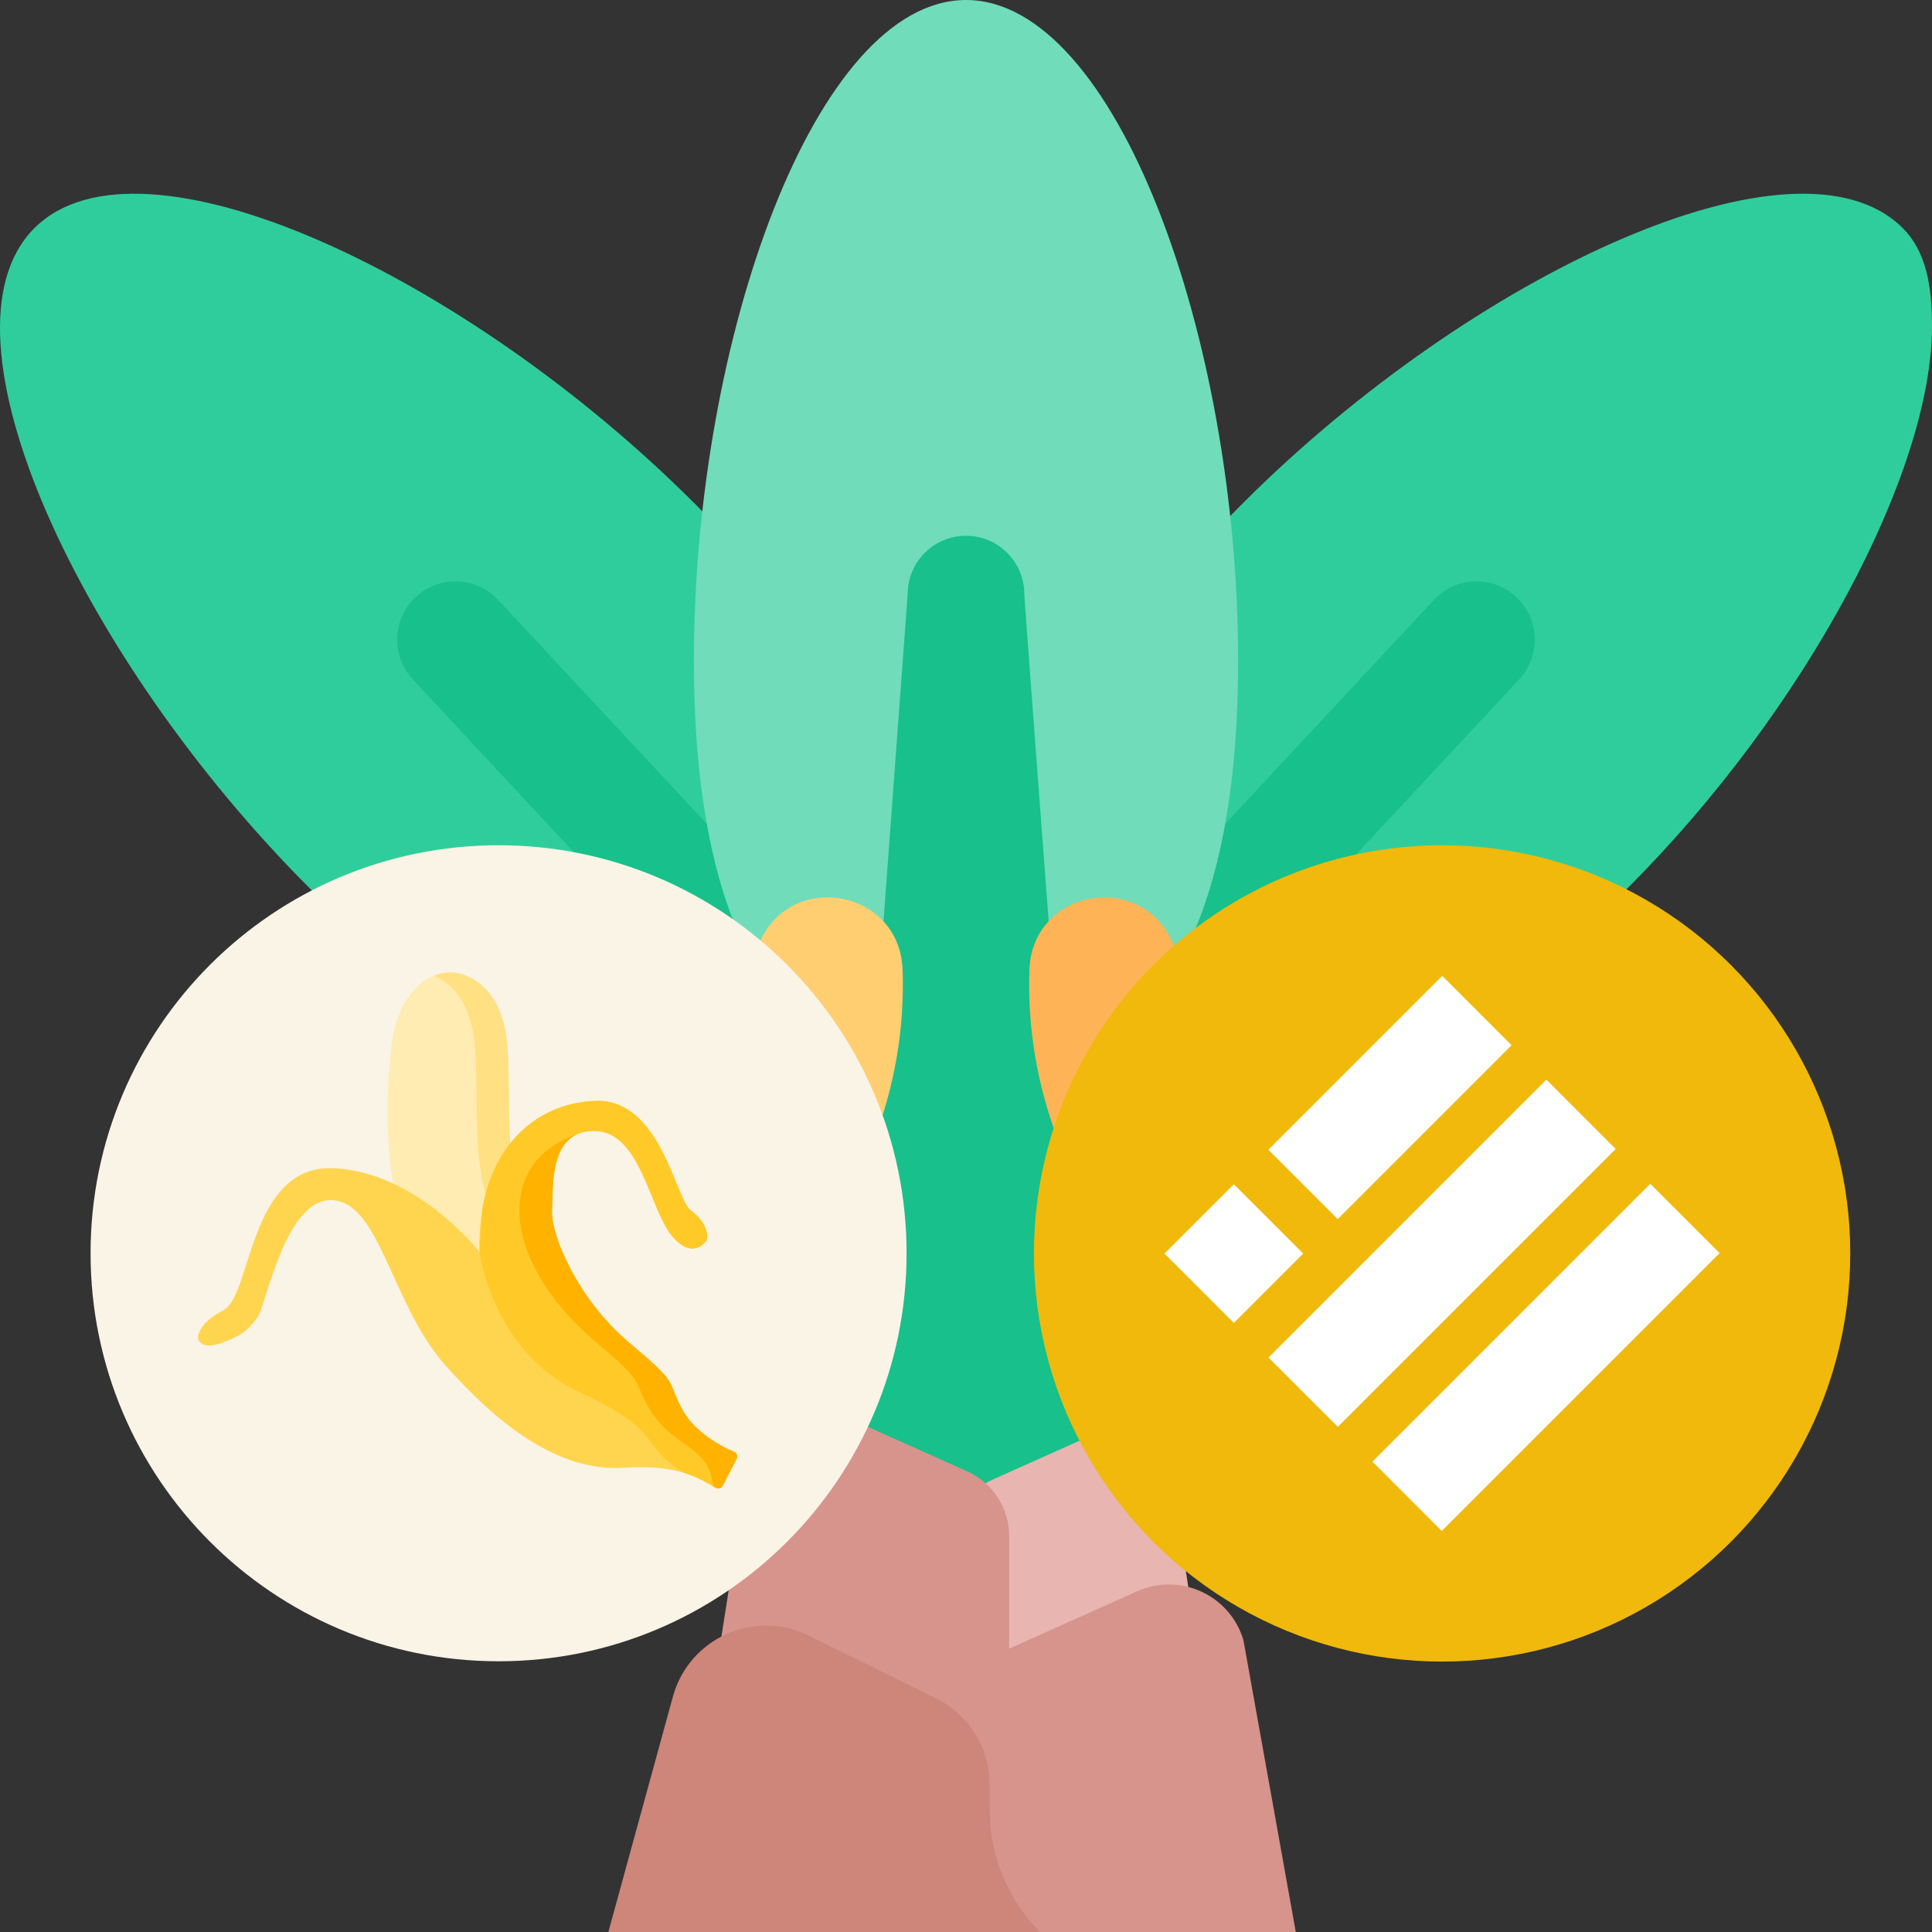 <?xml version="1.0" encoding="UTF-8" standalone="no"?>
<svg
   xmlns:dc="http://purl.org/dc/elements/1.1/"
   xmlns:cc="http://creativecommons.org/ns#"
   xmlns:rdf="http://www.w3.org/1999/02/22-rdf-syntax-ns#"
   xmlns:svg="http://www.w3.org/2000/svg"
   xmlns="http://www.w3.org/2000/svg"
   xmlns:sodipodi="http://sodipodi.sourceforge.net/DTD/sodipodi-0.dtd"
   xmlns:inkscape="http://www.inkscape.org/namespaces/inkscape"
   width="512"
   height="512"
   viewBox="0 0 497 497"
   id="Capa_1"
   overflow="hidden"
   version="1.1"
   sodipodi:docname="banana-busd.svg"
   inkscape:version="1.0.2 (e86c870879, 2021-01-15)">
  <rect x="0" y="0" width="497" height="497" fill="#333333" stroke="none"/>
  <defs
     id="defs982">
    <clipPath
       id="clip0">
      <rect
         x="87"
         y="109"
         width="502"
         height="502"
         id="rect1632" />
    </clipPath>
    <clipPath
       id="clip1">
      <rect
         x="154"
         y="180"
         width="331"
         height="331"
         id="rect1635" />
    </clipPath>
    <clipPath
       id="clip2">
      <rect
         x="154"
         y="180"
         width="331"
         height="331"
         id="rect1638" />
    </clipPath>
    <clipPath
       id="clip3">
      <rect
         x="154"
         y="180"
         width="331"
         height="331"
         id="rect1641" />
    </clipPath>
  </defs>
  <sodipodi:namedview
     pagecolor="#ffffff"
     bordercolor="#666666"
     borderopacity="1"
     objecttolerance="10"
     gridtolerance="10"
     guidetolerance="10"
     inkscape:pageopacity="0"
     inkscape:pageshadow="2"
     inkscape:window-width="1920"
     inkscape:window-height="1001"
     id="namedview980"
     showgrid="false"
     inkscape:zoom="1.1462864"
     inkscape:cx="61.932786"
     inkscape:cy="268.95667"
     inkscape:window-x="2391"
     inkscape:window-y="489"
     inkscape:window-maximized="1"
     inkscape:current-layer="Capa_1" />
  <g
     id="g977">
    <g
       id="g965">
      <path
         d="M130.036 232.669C113.048 240.59 95.322 244.983 77.68 246.151 59.392 247.361 55.293 272.261 72.287 279.126 96.704 288.989 124.99 289.086 150.744 277.077Z"
         fill="#FFB357"
         id="path935" />
      <path
         d="M419.32 246.151C401.678 244.983 383.951 240.59 366.964 232.669L346.256 277.077C372.01 289.086 400.295 288.989 424.713 279.126 441.707 272.262 437.609 247.362 419.32 246.151Z"
         fill="#FFCE71"
         id="path937" />
      <path
         d="M178.556 129.396C237.135 187.975 234.177 229.339 206.84 256.675 179.503 284.011 138.139 286.969 79.561 228.391 20.983 169.813-18.486 86.022 8.851 58.685 36.188 31.348 119.978 70.817 178.556 129.396Z"
         fill="#30CD9C"
         id="path939" />
      <path
         d="M319.777 129.396C261.198 187.975 264.156 229.339 291.493 256.675 318.83 284.011 360.194 286.969 418.772 228.391 464.517 182.645 497 121.526 497 83.921 497 73.416 495.471 64.674 489.482 58.685 462.146 31.348 378.355 70.817 319.777 129.396Z"
         fill="#30CD9C"
         id="path941" />
      <g
         fill="#18C08B"
         id="g947">
        <path
           d="M389.92 153.458C383.794 147.882 374.306 148.328 368.731 154.456L291.727 237.095 312.964 258.332 390.919 174.648C396.494 168.521 396.047 159.034 389.92 153.458Z"
           id="path943" />
        <path
           d="M107.08 153.458C100.953 159.034 100.506 168.52 106.082 174.647L184.037 258.331 205.274 237.094 128.27 154.455C122.694 148.328 113.206 147.882 107.08 153.458Z"
           id="path945" />
      </g>
      <path
         d="M318.5 170C318.5 252.843 287.16 280 248.5 280 209.84 280 178.5 252.843 178.5 170 178.5 87.157 209.84 0 248.5 0 287.16 0 318.5 87.157 318.5 170Z"
         fill="#70DCBA"
         id="path949" />
      <path
         d="M263.5 152.826C263.5 144.542 256.784 137.826 248.5 137.826 240.216 137.826 233.5 144.542 233.5 152.826L213.5 423.383 283.5 423.383C283.5 417.185 263.5 155.274 263.5 152.826Z"
         fill="#18C08B"
         id="path951" />
      <g
         id="g963">
        <g
           id="g957">
          <path
             d="M255.183 380.704 280.763 369.244C288.98 365.563 298.56 369.953 301.137 378.58L311.177 444.156 246.372 444.156 246.372 394.305C246.373 388.432 249.823 383.106 255.183 380.704Z"
             fill="#E8B5B1"
             id="path953" />
          <path
             d="M248.827 378.5 217.555 364.49C207.203 359.853 194.206 365.608 192.272 378.382L180.373 454.157 259.598 454.157 259.598 395.129C259.598 387.947 255.38 381.436 248.827 378.5Z"
             fill="#D6948C"
             id="path955" />
        </g>
        <path
           d="M258.196 424.739 292.523 409.36C303.55 404.42 316.406 410.311 319.863 421.888L333.336 497 246.372 497 246.372 442.991C246.373 435.109 251.002 427.962 258.196 424.739Z"
           fill="#D6948C"
           id="path959" />
        <path
           d="M254.598 465.733 254.598 459.156C254.598 449.358 248.843 440.474 239.901 436.468L207.231 420.351C193.524 414.21 177.544 421.533 173.245 435.925L156.498 497 267.549 497C259.256 488.708 254.598 477.46 254.598 465.733Z"
           fill="#CE857A"
           id="path961" />
      </g>
    </g>
    <g
       fill="#FCE3A0"
       id="g971">
      <path
         d="M196.422 260.398C202.146 242.881 179.932 229.564 167.179 242.866 154.712 255.87 139.672 266.827 122.363 274.898 105.054 282.969 86.993 287.447 69.017 288.639 50.629 289.858 46.552 315.435 63.65 322.31 88.504 332.303 117.272 332.378 143.47 320.161 169.667 307.946 188.101 285.861 196.422 260.398Z"
         id="path967" />
      <path
         d="M300.578 260.398C294.854 242.881 317.068 229.564 329.821 242.866 342.288 255.87 357.328 266.827 374.637 274.898 391.946 282.969 410.007 287.447 427.983 288.639 446.371 289.858 450.448 315.435 433.35 322.31 408.496 332.303 379.728 332.378 353.53 320.161 327.333 307.946 308.899 285.861 300.578 260.398Z"
         id="path969" />
    </g>
    <path
       d="M232.189 249.448C231.478 228.911 203.654 223.655 195.366 242.458 187.368 260.604 175.937 277.603 161.071 292.469 150.297 303.243 138.402 312.213 125.762 319.38 117.131 324.274 112.49 334.041 114.374 343.783 116.757 356.109 128.597 364.161 140.964 362.003 162.56 358.235 183.249 348.011 199.932 331.329 222.462 308.799 233.211 278.959 232.189 249.448Z"
       fill="#FFCE71"
       id="path973" />
    <path
       d="M264.811 249.448C265.522 228.911 293.346 223.655 301.634 242.458 309.632 260.604 321.063 277.603 335.929 292.469 346.703 303.243 358.598 312.213 371.238 319.38 379.869 324.274 384.51 334.041 382.626 343.783 380.243 356.109 368.403 364.161 356.036 362.003 334.44 358.235 313.751 348.011 297.068 331.329 274.538 308.799 263.789 278.959 264.811 249.448Z"
       fill="#FFB357"
       id="path975" />
  </g>
  <g
     id="g1590"
     transform="matrix(0.105,0,0,0.105,265.973,217.438)">
    <circle
       cx="1000"
       cy="1000"
       r="1000"
       style="fill:#f0b90b"
       id="circle1576" />
    <path
       d="m 574.41,746 426,-426 169.86,169.86 -426,426 z m 0.31,509.06 680.79,-680.79 169.86,169.86 -680.79,680.79 z M 1510.13,829.37 829.34,1510.16 999.19,1680 1680,999.22 Z M 320,1000.36 489.86,830.5 659.72,1000.36 489.86,1170.22 Z"
       style="fill:#ffffff;fill-rule:evenodd"
       id="path1578" />
  </g>
  <g
     style="overflow:hidden"
     id="g1690"
     transform="matrix(0.419,0,0,0.419,22.878,217.438)">
    <g
       clip-path="url(#clip0)"
       transform="translate(-87,-109)"
       id="g1664">
      <path
         d="M 88,359.5 C 88,221.153 200.153,109 338.5,109 476.847,109 589,221.153 589,359.5 589,497.847 476.847,610 338.5,610 200.153,610 88,497.847 88,359.5 Z"
         fill="#faf4e6"
         fill-rule="evenodd"
         id="path1646" />
      <g
         clip-path="url(#clip1)"
         id="g1662">
        <g
           clip-path="url(#clip2)"
           id="g1660">
          <g
             clip-path="url(#clip3)"
             id="g1658">
            <path
               d="m 426.222,423.902 c -0.218,-0.108 -22.775,-12.058 -44.475,-40.151 -13.503,-17.481 -23.899,-37.553 -30.903,-59.661 -9.867,-32.162 -2.915,-78.547 -8.782,-103.996 -6.315,-27.392 -25.288,-32.678 -31.675,-32.956 -17.124,-0.746 -34.062,14.315 -37.654,45.108 -15.041,128.925 41.73,208.658 123.315,252.606 16.106,8.187 37.307,1.654 45.557,-15.385 8.331,-16.831 1.445,-37.231 -15.383,-45.565 z"
               fill="#ffecb3"
               id="path1648" />
            <path
               d="m 426.222,423.902 c -0.218,-0.108 -22.776,-12.058 -44.475,-40.151 -13.503,-17.481 -23.899,-37.553 -30.903,-59.661 -9.867,-32.162 -2.915,-78.547 -8.782,-103.996 -6.315,-27.392 -25.287,-32.678 -31.675,-32.956 -3.947,-0.172 -7.883,0.507 -11.65,2.014 8.185,3.338 18.9,11.659 23.346,30.942 5.867,25.449 -1.084,71.834 8.782,103.996 7.003,22.108 17.4,42.18 30.903,59.661 21.7,28.093 44.257,40.043 44.475,40.151 16.828,8.334 23.715,28.734 15.382,45.565 -4.254,8.787 -11.956,14.77 -20.625,17.391 15.254,4.767 33.178,-2.051 40.605,-17.391 8.331,-16.831 1.445,-37.231 -15.383,-45.565 z"
               fill="#ffe082"
               id="path1650" />
            <path
               d="m 326.782,358.739 c 0,0 -38.228,-49.356 -89.861,-51.471 -51.632,-2.116 -50.177,78.277 -67.155,87.079 -16.979,8.803 -15.746,17.343 -15.746,17.343 0,0 0.85,7.79 14.717,2.754 13.866,-5.036 16.323,-8.821 21.626,-15.367 5.304,-6.547 16.99,-74.047 46.265,-72.172 29.276,1.874 36.173,64.115 68.997,101.181 32.823,37.067 70.12,65.794 109.914,63.107 35.491,-2.397 48.133,7.996 56.414,12.34 1.523,0.799 3.403,0.208 4.19,-1.322 l 8.513,-16.551 c 0.823,-1.6 0.117,-3.561 -1.541,-4.259 -7.033,-2.963 -24.172,-11.433 -32.024,-26.312 -10.014,-18.974 -0.989,-14.359 -32.361,-40.648 -31.373,-26.289 -48.256,-66.016 -47.443,-81.219 0.814,-15.203 -2.001,-49.387 26.463,-48.787 28.465,0.6 33.495,49.28 48.047,65.409 12.903,14.301 20.595,1.437 20.595,1.437 0,0 2.614,-8.672 -10.223,-18.449 -8.972,-6.833 -18.313,-67.877 -57.661,-66.899 -39.349,0.978 -73.519,32.56 -71.726,92.806 z"
               fill="#ffd54f"
               id="path1652" />
            <path
               d="m 483.115,481.4 c -7.033,-2.963 -24.172,-11.432 -32.024,-26.311 -10.014,-18.974 -0.989,-14.359 -32.361,-40.649 -31.373,-26.289 -48.256,-66.016 -47.443,-81.219 0.814,-15.202 -2.001,-49.387 26.463,-48.787 28.465,0.6 33.495,49.281 48.048,65.41 12.902,14.3 20.595,1.437 20.595,1.437 0,0 2.614,-8.673 -10.224,-18.45 -8.972,-6.833 -18.313,-67.876 -57.661,-66.898 -32.989,0.82 -62.334,23.157 -69.902,65.857 -1.135,16.185 -1.824,26.95 -1.824,26.95 0,0 7.885,61.274 61.353,86.001 53.469,24.726 36.228,32.917 64.472,49.668 0.005,0.003 0.009,0.005 0.013,0.007 9.428,2.89 14.984,6.836 19.333,9.117 1.523,0.799 3.403,0.208 4.19,-1.322 l 8.513,-16.551 c 0.822,-1.6 0.117,-3.562 -1.541,-4.26 z"
               fill="#ffca28"
               id="path1654" />
            <path
               d="m 483.115,481.4 c -7.033,-2.963 -24.173,-11.432 -32.025,-26.311 -10.014,-18.974 -0.989,-14.359 -32.361,-40.649 -31.373,-26.289 -48.256,-66.016 -47.443,-81.219 0.688,-12.863 -1.219,-39.316 15.423,-46.788 -19.836,6.672 -35.403,21.53 -35.403,46.788 0,24.677 16.071,54.93 47.443,81.219 31.372,26.29 21.35,22.234 32.361,40.649 14.288,23.893 37.246,22.605 39.076,47.473 0.613,0.347 1.2,0.674 1.767,0.97 1.523,0.8 3.403,0.209 4.19,-1.322 l 8.513,-16.551 c 0.822,-1.599 0.117,-3.561 -1.541,-4.259 z"
               fill="#ffb300"
               id="path1656" />
          </g>
        </g>
      </g>
    </g>
  </g>
</svg>
